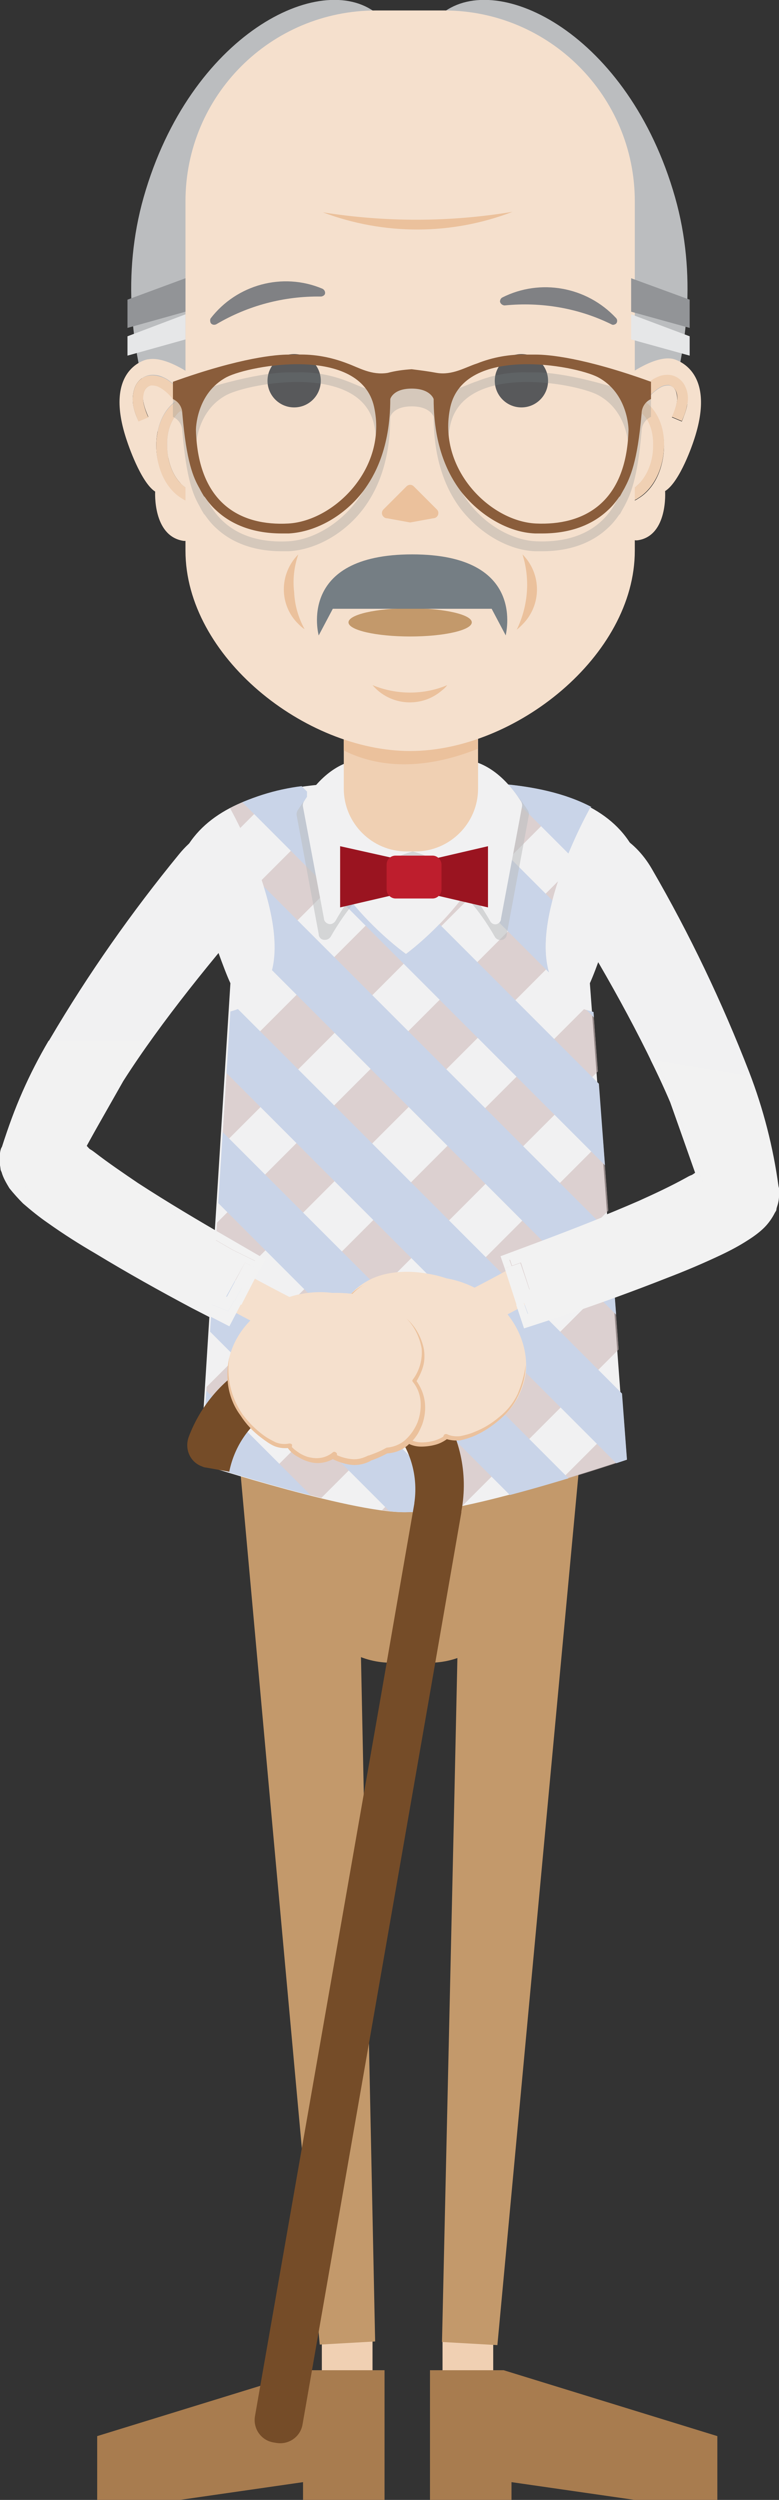 <?xml version="1.0" encoding="utf-8"?>
<!-- Generator: Adobe Illustrator 22.1.0, SVG Export Plug-In . SVG Version: 6.00 Build 0)  -->
<svg version="1.1" id="Layer_1" xmlns="http://www.w3.org/2000/svg" xmlns:xlink="http://www.w3.org/1999/xlink" x="0px" y="0px"
	 viewBox="0 0 149.1 478" style="enable-background:new 0 0 149.1 478;" xml:space="preserve">
<rect x="0" y="0" width="149.1" height="478" fill="#333333" stroke="none"/>
<style type="text/css">
	.st0{fill:#F0D0B3;}
	.st1{fill:#A87C4F;}
	.st2{fill:#F1F1F2;}
	.st3{fill:#C3996B;}
	.st4{clip-path:url(#SVGID_2_);}
	.st5{opacity:0.62;}
	.st6{fill:#CFBCBB;}
	.st7{fill:#C9D4E8;}
	.st8{fill:#754C28;}
	.st9{opacity:0.55;fill:#BBBDBF;enable-background:new    ;}
	.st10{fill:#EBC19C;}
	.st11{fill:#BBBDBF;}
	.st12{fill:#F5E0CD;}
	.st13{fill:#808184;}
	.st14{fill:url(#SVGID_3_);}
	.st15{fill:#58595B;}
	.st16{opacity:0.25;}
	.st17{fill:#757E84;}
	.st18{fill:#8A5D3B;}
	.st19{fill:#929497;}
	.st20{fill:#E6E7E8;}
	.st21{fill:#9A1420;}
	.st22{fill:#BE1E2D;}
	.st23{fill:#F2F2F2;}
</style>
<title>img_old_over_60</title>
<g id="Layer_1_1_">
	<rect x="61.6" y="444.8" class="st0" width="9.7" height="10.7"/>
	<rect x="84.7" y="444.8" class="st0" width="9.7" height="10.7"/>
	<polygon class="st1" points="82.3,478 97.9,478 97.9,474.6 121.5,478 137.3,478 137.3,465.8 96.4,453.2 82.3,453.2 	"/>
	<polygon class="st1" points="73.6,478 58,478 58,474.6 34.4,478 18.6,478 18.6,465.8 59.5,453.2 73.6,453.2 	"/>
	<path class="st0" d="M14.9,222.4L14.9,222.4c0.1-0.2,0.1-0.5,0.2-0.7c0-0.4,0-0.8,0-1.2c0-0.3-0.1-0.5-0.2-0.8"/>
	<path class="st0" d="M23.8,204.8c7.5-11.3,15.8-22.1,24.9-32.1c4.4-5,5.6-11.2,2.5-14.1l-0.7-0.7c-3.1-2.9-9.5-0.9-13.9,4.5
		c-9.1,11.1-17.4,22.9-24.7,35.3c-3.9,6.5-7,13.4-9.2,20.6l-0.1,0.3l-0.1,0.2c-0.1,0.3-0.2,0.7-0.2,1c-0.1,0.6-0.1,1.3,0,1.9
		c0,0.3,0.1,0.6,0.1,0.8s0.1,0.4,0.2,0.6c0.3,1.1,0.9,2.1,1.5,3.1c0.8,1,1.7,2,2.6,2.9c1.5,1.3,3.1,2.6,4.7,3.7
		c3.1,2.2,6.1,4.1,9.2,5.9c6.1,3.7,12.2,7.1,18.4,10.4l4.8,1.9l5.2-9.7l-4.5-2.2c-5.9-3.4-11.8-6.9-17.5-10.6
		c-2.8-1.9-5.6-3.8-8.2-5.8c-1.2-0.9-2.3-1.9-3.4-2.9L23.8,204.8z"/>
	<path class="st0" d="M55,245.9c-2.7-1.4-5.4-2.8-8.1-4.3l-3.5,6.6c2.7,1.5,5.5,2.9,8.3,4.4L55,245.9z"/>
	<path class="st2" d="M23.6,206.7c7.2-11.3,17.5-23.9,26.5-34.2c4.4-5,1.9-10.1-1.2-13l-0.7-0.7c-3.1-2.9-9.5-0.9-13.9,4.5
		c-9.1,11.1-17.4,22.9-24.7,35.3c-3.9,6.5-6.9,13.4-9.2,20.6l-0.1,0.4l-0.1,0.2c-0.1,0.3-0.2,0.7-0.2,1c-0.1,0.6-0.1,1.2,0,1.9
		c0,0.3,0.1,0.5,0.1,0.8c0,0.2,0.1,0.4,0.2,0.6c0.3,1.1,0.9,2.1,1.5,3.1c0.8,1,1.7,2,2.6,2.9c1.5,1.3,3.1,2.6,4.7,3.7
		c3.1,2.2,6.1,4.1,9.2,5.9c6.1,3.7,12.2,7.1,18.4,10.4l7.2,3.7l6.8-12.9l-6.9-4c-5.9-3.4-11.8-6.9-17.5-10.6
		c-2.8-1.9-5.6-3.8-8.2-5.8c-1.3-1-0.6-0.3-1.6-1.3L23.6,206.7z"/>
	<path class="st0" d="M64.8,232.7c3.9-0.9,7.3-0.1,9.6,2.6c0.5,0.6,1,1.4,1.3,2.1c1.2-0.2,2.4-0.1,3.5,0.3c2.5,0.9,4.6,2.8,5.6,5.2
		c0.8,1.8,0.8,3.9-0.1,5.7c0,1.2-0.1,2.4-0.4,3.6c0,1.1-0.4,2.2-1,3.2c-0.7,1-1.5,1.9-2.5,2.5l-0.4-0.3c0.3,2-0.6,4-2.2,5.2
		c-0.9,0.8-2.1,1.4-3.3,1.6l-0.2-0.2c-0.3,0.8-0.7,1.5-1.3,2c-1.3,1.3-7.8,4.5-13.9,2.5c-0.2,0-0.3-0.1-0.4-0.2
		c-1.8-0.6-3.4-1.5-4.8-2.8c-6.3-6.2-5.9-16.8-0.4-23.7C55.9,238.4,60.1,233.8,64.8,232.7z"/>
	<path class="st0" d="M52.6,246c-0.6-2.7,5.5-11.7,12.3-13.3c5-1.2,9.4,0.5,11.3,5.6s-2.7,9.9-7.5,4.9c-2.3,2.7-5.6,4.9-8.3,5.3
		L52.6,246z"/>
	<path class="st0" d="M134.3,227.7C134.3,227.7,134.3,227.8,134.3,227.7c0-0.2,0-0.5,0-0.7c0-0.4,0.1-0.8,0.2-1.2
		c0.1-0.3,0.2-0.5,0.3-0.7"/>
	<path class="st0" d="M128.4,209c-5.5-12.4-11.9-24.4-19.3-35.8c-3.6-5.6-3.7-12-0.1-14.3l0.8-0.6c3.6-2.4,9.5,0.6,13,6.7
		c7.2,12.5,13.4,25.5,18.6,38.9c2.8,7,4.7,14.4,5.7,21.8l0.1,0.4v0.2c0,0.4,0,0.7,0,1.1c0,0.6-0.1,1.2-0.3,1.8
		c-0.1,0.3-0.2,0.6-0.2,0.8c-0.1,0.2-0.2,0.4-0.3,0.6c-0.5,1-1.2,2-2,2.8c-0.9,0.9-2,1.7-3.1,2.4c-1.7,1.1-3.4,2-5.3,2.9
		c-3.4,1.6-6.7,3-10.1,4.3c-6.6,2.7-13.2,5-19.8,7.3l-5,1.1L97.5,241l4.8-1.4c6.4-2.4,12.8-4.9,19-7.6c3.1-1.4,6.1-2.8,9-4.4
		c1.3-0.7,2.6-1.5,3.8-2.3L128.4,209z"/>
	<path class="st0" d="M90.9,244.4c2.9-0.9,5.8-1.9,8.7-2.9l2.4,7.1c-2.9,1-5.9,2-8.9,2.9L90.9,244.4z"/>
	<path class="st2" d="M128.3,210.8c-5.3-12.3-13.3-26.5-20.6-38c-3.6-5.6-0.3-10.3,3.3-12.7l0.8-0.6c3.6-2.4,9.5,0.6,13,6.7
		c7.2,12.4,13.4,25.4,18.6,38.8c2.7,7,4.6,14.4,5.6,21.8l0.1,0.4v0.2c0,0.3,0,0.7,0,1c0,0.6-0.1,1.3-0.3,1.9
		c-0.1,0.3-0.2,0.6-0.2,0.8s-0.2,0.4-0.3,0.6c-0.5,1-1.2,2-2,2.8c-0.9,0.9-2,1.7-3.1,2.4c-1.7,1.1-3.4,2-5.3,2.9
		c-3.4,1.6-6.7,3-10.1,4.3c-6.6,2.6-13.2,5-19.8,7.2l-7.7,2.5L95.8,240l7.5-2.8c6.4-2.4,12.8-4.9,19-7.6c3.1-1.4,6.1-2.8,9-4.4
		c1.4-0.8,0.7-0.2,1.8-1L128.3,210.8z"/>
	<path class="st0" d="M83.4,229.8c-3.7-1.6-7.2-1.3-9.9,1c-0.6,0.6-1.2,1.2-1.6,1.9c-1.1-0.4-2.3-0.5-3.5-0.3
		c-2.6,0.4-4.9,2-6.4,4.2c-1.1,1.7-1.4,3.7-0.8,5.6c-0.2,1.2-0.3,2.4-0.2,3.6c-0.2,1.1,0,2.2,0.4,3.3c0.5,1.1,1.2,2.1,2,2.9l0.5-0.2
		c-0.6,1.9-0.1,4.1,1.3,5.5c0.8,1,1.9,1.7,3.1,2.1l0.2-0.2c0.2,0.8,0.5,1.6,1,2.2c1.1,1.5,7,5.7,13.3,4.7l0.5-0.1
		c1.9-0.3,3.6-1,5.2-2c7.2-5.1,8.6-15.6,4.2-23.3C91.3,236.8,87.8,231.6,83.4,229.8z"/>
	<path class="st0" d="M93.3,244.9c1-2.6-3.5-12.4-10-15.2c-4.8-2-9.3-1-12,3.7s1,10.2,6.6,6c1.8,3,4.8,5.7,7.3,6.6L93.3,244.9z"/>
	<path class="st3" d="M50.8,274.2c2.3-4,8.4-7.3,13.5-7.3h28.3c5.1,0,11.2,3.3,13.5,7.3s2.3,11,0.1,15.6l-9.7,19.7
		c-2.7,4.9-7.8,8.1-13.4,8.4H74c-5.6-0.3-10.7-3.5-13.4-8.4l-9.7-19.7C48.4,285.2,48.4,278.2,50.8,274.2z"/>
	<path class="st3" d="M68.1,268.9l1.6,77.5l2.1,101.3l-10.6,0.6L52,347.5l-7-77.2l0,0c-1.2-13,3.4-24,10.2-24.4
		S67.8,255.9,68.1,268.9z"/>
	<path class="st3" d="M111.8,270.3l-7.2,77.2l-9.4,100.9l-10.6-0.6l2.3-101.3l1.7-77.5l0,0c0.3-13.1,6.1-23.5,12.9-23.1
		S113,257.2,111.8,270.3z"/>
	<path class="st2" d="M79,149.5L79,149.5l-0.5-0.1H78v0.1c-5.7,0.5-34.4-2.4-42.7,13.3c0,0,6.4,20.1,8.8,25.2l-5.8,91.9
		c0,0,30.9,10,40.2,9.2c9.3,0.8,41.2-10,41.2-10l-6.8-91.1c2.4-5.2,8.6-25.2,8.6-25.2C113.5,146.7,84.7,150,79,149.5z"/>
	<g>
		<g>
			<defs>
				<path id="SVGID_1_" d="M113.6,193.5l-0.7-0.2c-19.1-5.1,0.1-38.9,0.1-38.9l0.2-0.1c-5.1-2.7-11.3-3.9-17-4.4v0.5
					c1,17.9-18.5,32-18.5,32s-20-14.1-18.9-32c0-0.1,0-0.1,0-0.2c-5.2,0.5-10.2,2-14.8,4.3c0,0,19.2,33.8,0.1,38.9l-5.5,86.5
					c0,0,30.9,10,40.2,9.2c9.3,0.8,41.2-10,41.2-10L113.6,193.5z"/>
			</defs>
			<clipPath id="SVGID_2_">
				<use xlink:href="#SVGID_1_"  style="overflow:visible;"/>
			</clipPath>
			<g class="st4">
				<g class="st5">
					
						<rect x="-55.5" y="158.7" transform="matrix(0.707 -0.707 0.707 0.707 -106.149 71.482)" class="st6" width="177.5" height="10.3"/>
				</g>
				<g class="st5">
					
						<rect x="-41.2" y="173" transform="matrix(0.707 -0.707 0.707 0.707 -112.05 85.778)" class="st6" width="177.5" height="10.3"/>
				</g>
				<g class="st5">
					
						<rect x="-26.9" y="187.3" transform="matrix(0.707 -0.707 0.707 0.707 -117.944 100.079)" class="st6" width="177.5" height="10.3"/>
				</g>
				<g class="st5">
					
						<rect x="-12.7" y="201.5" transform="matrix(0.707 -0.707 0.707 0.707 -123.882 114.277)" class="st6" width="177.5" height="10.3"/>
				</g>
				<g class="st5">
					
						<rect x="2" y="216.2" transform="matrix(0.707 -0.707 0.707 0.707 -129.96 128.983)" class="st6" width="177.5" height="10.3"/>
				</g>
				<g class="st5">
					
						<rect x="16.3" y="230.5" transform="matrix(0.707 -0.707 0.707 0.707 -135.855 143.278)" class="st6" width="177.5" height="10.3"/>
				</g>
				<g class="st5">
					
						<rect x="30.5" y="244.8" transform="matrix(0.707 -0.707 0.707 0.707 -141.822 157.546)" class="st6" width="177.5" height="10.3"/>
				</g>
				<g class="st5">
					
						<rect x="44.8" y="259" transform="matrix(0.707 -0.707 0.707 0.707 -147.693 171.777)" class="st6" width="177.5" height="10.3"/>
				</g>
				<g>
					
						<rect x="71.8" y="132.5" transform="matrix(0.707 -0.707 0.707 0.707 -141.185 122.165)" class="st7" width="10.2" height="198"/>
				</g>
				<g>
					
						<rect x="58.6" y="145.7" transform="matrix(0.707 -0.707 0.707 0.707 -154.386 116.739)" class="st7" width="10.2" height="198"/>
				</g>
				<g>
					
						<rect x="45.5" y="158.8" transform="matrix(0.707 -0.707 0.707 0.707 -167.487 111.267)" class="st7" width="10.2" height="198"/>
				</g>
				<g>
					
						<rect x="32.3" y="172" transform="matrix(0.707 -0.707 0.707 0.707 -180.682 105.836)" class="st7" width="10.2" height="198"/>
				</g>
				<g>
					
						<rect x="125.5" y="78.8" transform="matrix(0.707 -0.707 0.707 0.707 -87.48 144.39)" class="st7" width="10.2" height="198"/>
				</g>
				<g>
					
						<rect x="112.3" y="92" transform="matrix(0.707 -0.707 0.707 0.707 -100.686 138.969)" class="st7" width="10.2" height="198"/>
				</g>
				<g>
					
						<rect x="99.2" y="105.1" transform="matrix(0.707 -0.707 0.707 0.707 -113.787 133.497)" class="st7" width="10.2" height="198"/>
				</g>
				<g>
					
						<rect x="86" y="118.3" transform="matrix(0.707 -0.707 0.707 0.707 -126.982 128.066)" class="st7" width="10.2" height="198"/>
				</g>
			</g>
		</g>
	</g>
	<path class="st8" d="M66.3,257.5c-12.9-2.3-25.6,5-30.2,17.3c-0.8,2.3,0.3,4.8,2.6,5.6c0.2,0.1,0.5,0.2,0.7,0.2l4.5,0.8v-0.1
		c2-9.7,11.4-16,21.2-14.1c9.4,1.9,15.6,10.8,14.2,20.2v0.1l0,0l-3.5,20.1l-3,17.3L48.8,462c-0.4,2.4,1.2,4.6,3.5,5l0.6,0.1
		c2.4,0.4,4.6-1.2,5-3.5l23.9-137l6.5-37.4V289C91.1,274.2,81.2,260.1,66.3,257.5L66.3,257.5z"/>
	<path class="st9" d="M78.3,148.8c-3.2-2-13.2-6.6-21.3,6.1c-0.2,0.3-0.3,0.8-0.2,1.1l4.2,22.6c0,0.7,0.6,1.2,1.3,1.1
		c0.4,0,0.8-0.3,1-0.6c2.5-4.4,7.7-12,15.4-14c0.2-0.1,0.4-0.1,0.6,0c7.6,2,12.9,9.6,15.4,14c0.3,0.6,1.1,0.8,1.7,0.5
		c0.4-0.2,0.6-0.6,0.6-1l4.2-22.6c0.1-0.4,0-0.8-0.2-1.1c-8.2-12.7-18.1-8.1-21.3-6.1C79.1,149,78.6,149,78.3,148.8z"/>
	<path class="st2" d="M78.3,147.4c-3.1-1.9-12.5-6.2-20.1,5.8c-0.2,0.3-0.3,0.7-0.2,1.1l4,21.3c0,0.6,0.6,1.1,1.2,1.1
		c0.4,0,0.8-0.3,1-0.6c2.3-4.1,7.3-11.3,14.5-13.2c0.2-0.1,0.4-0.1,0.6,0c1.2,0.3,2.4,0.8,3.5,1.4c5.3,2.9,9.1,8.4,11,11.8
		c0.3,0.6,1,0.8,1.5,0.5c0.4-0.2,0.6-0.6,0.6-1l4-21.3c0.1-0.4,0-0.8-0.2-1.1c-7.7-12-17.1-7.7-20.1-5.8
		C79.1,147.6,78.7,147.6,78.3,147.4z"/>
	<path class="st0" d="M77.8,87.9h1.7c6.6,0,12,5.4,12,12v50.9c0,6.6-5.4,12-12,12h-1.7c-6.6,0-12-5.4-12-12V99.9
		C65.8,93.3,71.1,87.9,77.8,87.9z"/>
	<path class="st10" d="M91.4,143.2v-1.9H65.8v2.2C70.4,145.8,78.8,148.2,91.4,143.2z"/>
	<path class="st11" d="M38.4,31.3l3.1,17.5c-5.1,14.8-7,30.4-5.6,46c0,0-16.9-27.2-8.4-57.1C36.4,6.5,61.4-5.8,72,2.5
		C72,2.5,49.7,5.4,38.4,31.3z"/>
	<path class="st11" d="M118.3,31.3l-3.1,17.5c5.1,14.8,7,30.4,5.6,46c0,0,16.9-27.2,8.4-57.1C120.3,6.5,95.3-5.8,84.7,2.5
		C84.7,2.5,107.1,5.4,118.3,31.3z"/>
	<path class="st12" d="M122.4,78.5c-1.7,2.8-3,6-3.6,9.2c-0.3,2.1-0.2,5.5,0.7,6.1c0.4,0.3,1.2-0.1,1.7-0.4c2.3-1.4,3.8-4.6,3.9-8.2
		C125.1,82.3,124.1,79.8,122.4,78.5z"/>
	<path class="st12" d="M128.7,68.6c-3.8-0.7-9.6,3.9-9.6,3.9c-6.8,5.7-2.8,31.7,3,30.8c5.8-0.9,5.2-9.4,5.2-9.4
		c2.9-1.8,5.4-9.4,5.4-9.4C137.6,70.3,128.7,68.6,128.7,68.6z M131.5,77.6c-0.2,1-0.6,2-1,3l-1.9-0.8c0.4-0.8,0.7-1.7,0.9-2.6
		c0.2-0.8,0.1-1.6-0.1-2.3c-0.2-0.6-0.7-1.1-1.4-1.2c-0.5,0-1,0.1-1.4,0.3c-1.3,0.7-2.3,1.7-3.1,2.9c2.3,1.7,3.6,4.8,3.6,8.5
		c-0.1,4.3-1.9,8.1-4.9,9.9c-0.7,0.5-1.6,0.8-2.4,0.8c-0.5,0-1-0.2-1.5-0.4c-2.4-1.6-1.8-7-1.6-8.1c0.8-5,5.1-13.8,9.1-15.4
		c0.8-0.3,1.6-0.5,2.5-0.4c1.3,0.3,2.4,1.2,2.9,2.4C131.6,75.2,131.7,76.4,131.5,77.6L131.5,77.6z"/>
	<path class="st0" d="M128.3,71.7c-0.8-0.1-1.7,0-2.5,0.4c-4,1.6-8.3,10.4-9.1,15.4c-0.2,1-0.8,6.5,1.6,8.1c0.4,0.3,0.9,0.4,1.5,0.4
		c0.9,0,1.7-0.3,2.4-0.8c2.9-1.8,4.8-5.6,4.9-9.9c0.1-3.7-1.3-6.8-3.6-8.5c0.8-1.2,1.8-2.2,3.1-2.9c0.4-0.2,0.9-0.3,1.4-0.3
		c0.6,0.2,1.1,0.6,1.4,1.2c0.3,0.7,0.3,1.5,0.1,2.3c-0.2,0.9-0.5,1.7-0.9,2.6l1.9,0.8c0.4-0.9,0.8-1.9,1-3c0.3-1.2,0.2-2.4-0.3-3.5
		C130.7,72.8,129.6,71.9,128.3,71.7z M125,85.3c0,3.5-1.6,6.7-3.9,8.2c-0.5,0.3-1.3,0.7-1.7,0.4c-0.9-0.6-1-3.9-0.7-6.1
		c0.7-3.3,1.9-6.4,3.6-9.2C124.1,79.8,125.1,82.3,125,85.3L125,85.3z"/>
	<path class="st12" d="M34.6,78.5c1.7,2.8,3,6,3.6,9.2c0.3,2.1,0.2,5.5-0.7,6.1c-0.4,0.3-1.2-0.1-1.7-0.4C33.5,92,32,88.8,32,85.2
		C31.9,82.3,32.9,79.8,34.6,78.5z"/>
	<path class="st12" d="M24.4,84.6c0,0,2.5,7.6,5.3,9.4c0,0-0.5,8.4,5.3,9.4s9.8-25.1,3-30.8c0,0-5.8-4.6-9.6-3.9
		C28.3,68.6,19.4,70.3,24.4,84.6z M25.8,74.1c0.5-1.3,1.6-2.2,2.9-2.4c0.8-0.1,1.7,0,2.5,0.4c4,1.6,8.3,10.4,9.1,15.4
		c0.2,1,0.8,6.5-1.6,8.1c-0.4,0.3-0.9,0.4-1.5,0.4c-0.9,0-1.7-0.3-2.4-0.8c-2.9-1.8-4.8-5.6-4.9-9.9c0-3.7,1.3-6.8,3.6-8.5
		c-0.8-1.2-1.8-2.2-3.1-2.9c-0.4-0.2-0.9-0.3-1.4-0.3c-0.6,0.2-1.1,0.6-1.4,1.2c-0.3,0.7-0.3,1.5-0.1,2.3c0.2,0.9,0.5,1.7,0.9,2.6
		l-1.9,0.8c-0.4-0.9-0.8-1.9-1-3C25.3,76.4,25.4,75.2,25.8,74.1L25.8,74.1z"/>
	<path class="st0" d="M25.8,74.1c-0.4,1.1-0.5,2.3-0.3,3.5c0.2,1,0.6,2,1,3l1.9-0.8c-0.4-0.8-0.7-1.7-0.9-2.6
		c-0.2-0.8-0.1-1.6,0.1-2.3c0.2-0.6,0.7-1.1,1.4-1.2c0.5,0,1,0.1,1.4,0.3c1.3,0.7,2.3,1.7,3.1,2.9c-2.3,1.7-3.6,4.8-3.6,8.5
		c0.1,4.3,1.9,8.1,4.9,9.9c0.7,0.5,1.6,0.8,2.4,0.8c0.5,0,1-0.2,1.5-0.4c2.4-1.6,1.7-7,1.6-8.1c-0.8-5-5.1-13.8-9.1-15.4
		c-0.8-0.3-1.6-0.5-2.5-0.4C27.4,71.9,26.3,72.8,25.8,74.1z M34.6,78.5c1.7,2.8,3,6,3.6,9.2c0.3,2.1,0.2,5.5-0.7,6.1
		c-0.4,0.3-1.2-0.1-1.7-0.4C33.5,92,32,88.8,32,85.2C31.9,82.3,32.9,79.8,34.6,78.5z"/>
	<path class="st12" d="M78.5,143.6L78.5,143.6c-20.1,0-43-18.1-43-38.3V38.5C35.5,18.3,51.8,2,72,2l0,0h13
		c20.1,0,36.5,16.3,36.5,36.5v66.8C121.5,125.4,98.6,143.6,78.5,143.6z"/>
	<path class="st10" d="M71.3,131c3.4,4,9.4,4.4,13.3,1c0.4-0.3,0.7-0.6,1-1C81.1,132.9,75.9,132.9,71.3,131z"/>
	<path class="st10" d="M57.1,106c-3.7,3.7-3.7,9.7,0,13.3c0.4,0.4,0.7,0.7,1.2,1c-1.2-2.2-1.9-4.6-2-7.1
		C56,110.8,56.3,108.3,57.1,106z"/>
	<path class="st10" d="M100,106c3.7,3.7,3.7,9.7,0,13.4c-0.4,0.4-0.7,0.7-1.1,1C101.1,115.9,101.5,110.7,100,106z"/>
	<path class="st10" d="M98.1,40.5C86.4,45,73.5,45,61.8,40.6C73.8,42.5,86,42.5,98.1,40.5z"/>
	<path class="st13" d="M41.4,62c-0.4,0.2-0.9,0.1-1.1-0.3c-0.1-0.3-0.1-0.6,0-0.8c5-6.5,13.8-8.9,21.4-5.7c0.4,0.2,0.6,0.6,0.5,1
		c-0.1,0.3-0.5,0.5-0.8,0.5C54.4,56.6,47.5,58.4,41.4,62L41.4,62z"/>
	<path class="st13" d="M96.6,58.4c-0.4,0-0.8-0.3-0.9-0.7c0-0.3,0.1-0.6,0.4-0.8c7.3-3.7,16.2-2.1,21.8,3.9c0.3,0.3,0.3,0.8,0,1.1
		c-0.3,0.2-0.6,0.3-0.9,0.1C110.7,58.9,103.6,57.7,96.6,58.4z"/>
	
		<radialGradient id="SVGID_3_" cx="683.533" cy="210.654" r="21.058" gradientTransform="matrix(1 0 0 1 0 179.072)" gradientUnits="userSpaceOnUse">
		<stop  offset="0" style="stop-color:#F0BFD9;stop-opacity:0.95"/>
		<stop  offset="4.000000e-02" style="stop-color:#EEBCD3;stop-opacity:0.88"/>
		<stop  offset="0.15" style="stop-color:#E9B3C2;stop-opacity:0.65"/>
		<stop  offset="0.27" style="stop-color:#E4ABB2;stop-opacity:0.45"/>
		<stop  offset="0.39" style="stop-color:#E1A4A6;stop-opacity:0.29"/>
		<stop  offset="0.51" style="stop-color:#DE9F9C;stop-opacity:0.16"/>
		<stop  offset="0.62" style="stop-color:#DC9C96;stop-opacity:7.000000e-02"/>
		<stop  offset="0.73" style="stop-color:#DA9A91;stop-opacity:2.000000e-02"/>
		<stop  offset="0.83" style="stop-color:#DA9990;stop-opacity:0"/>
		<stop  offset="1" style="stop-color:#DA9990;stop-opacity:0"/>
	</radialGradient>
	<ellipse class="st14" cx="104.1" cy="94.8" rx="21.1" ry="10.5"/>
	<path class="st10" d="M78.5,99.9l4.4-0.8c0.5,0,1-0.4,1-1c0-0.3-0.1-0.5-0.3-0.7L79.2,93c-0.4-0.4-1-0.4-1.4,0l-4.4,4.4
		c-0.4,0.4-0.4,1,0,1.4c0.2,0.2,0.4,0.3,0.7,0.3L78.5,99.9z"/>
	<circle class="st15" cx="56.3" cy="72.8" r="5.1"/>
	<circle class="st15" cx="99.8" cy="72.8" r="5.1"/>
	<g class="st16">
		<path class="st17" d="M102.6,71.2c-0.6,0-1.1,0-1.7,0c-3.3-0.1-6.6,0.5-9.6,1.7c-2.2,0.7-4.7,2.3-7.7,1.8
			c-1.6-0.3-3.2-0.5-4.8-0.7c-1.6,0.1-3.1,0.3-4.6,0.7c-3.1,0.5-5.5-1-7.7-1.8c-3.1-1.2-6.3-1.8-9.6-1.7c-0.6,0-1.1,0-1.7,0
			c-2.2,0-9,0.5-22.1,5.2v3.3c1.1,0.5,1.8,1.6,1.8,2.8c0.8,9.3,2.1,12.2,3.3,14.3c0.3,0.6,0.6,1.1,0.9,1.6v-0.1
			c0.7,1,1.4,1.9,2.3,2.7c3.1,2.9,7.4,4.4,12.5,4.4c0.4,0,0.9,0,1.4,0c5.2-0.3,10.7-3.4,14.3-8.2c2-2.7,5.1-8,5.1-17.5
			c0,0,0.5-2,4.1-2s4.2,2,4.2,2c0,9.5,3.1,14.8,5.1,17.5c3.7,4.8,9.2,8,14.3,8.2c0.5,0,0.9,0,1.4,0c5.1,0,9.4-1.5,12.5-4.4
			c0.9-0.8,1.6-1.7,2.3-2.7v0.1c0.3-0.5,0.6-1.1,0.9-1.6c1.1-2.1,2.5-5,3.3-14.3c0-1.2,0.7-2.3,1.8-2.8v-3.3
			C111.6,71.7,104.8,71.2,102.6,71.2z M55.2,103.5c-9,0.5-17.3-3.7-17.7-17.9c0,0,0-7,5.9-10.1c4.5-2.3,25.6-6.1,28.2,5.7
			C74.2,93,63.9,103,55.2,103.5L55.2,103.5z M102.6,103.5c-8.8-0.4-19-10.5-16.4-22.3c2.7-11.8,23.7-8,28.2-5.7
			c5.9,3.1,5.9,10.1,5.9,10.1C119.9,99.8,111.6,103.9,102.6,103.5z"/>
	</g>
	<path class="st18" d="M102.6,67.8c-0.6,0-1.1,0-1.7,0c-3.3-0.1-6.6,0.5-9.6,1.7c-2.2,0.7-4.7,2.3-7.7,1.8c-1.6-0.3-3.2-0.5-4.8-0.7
		c-1.6,0.1-3.1,0.3-4.6,0.7c-3.1,0.5-5.5-1-7.7-1.8c-3.1-1.2-6.3-1.8-9.6-1.7c-0.6,0-1.1,0-1.7,0c-2.2,0-9,0.5-22.1,5.2v3.3
		c1.1,0.5,1.8,1.6,1.8,2.8c0.8,9.3,2.1,12.2,3.3,14.3c0.3,0.6,0.6,1.1,0.9,1.6v-0.1c0.7,1,1.4,1.9,2.3,2.7c3.1,2.9,7.4,4.4,12.5,4.4
		c0.4,0,0.9,0,1.4,0c5.2-0.3,10.7-3.4,14.3-8.2c2-2.7,5.1-8,5.1-17.5c0,0,0.5-2,4.1-2s4.2,2,4.2,2c0,9.5,3.1,14.8,5.1,17.5
		c3.7,4.8,9.2,8,14.3,8.2c0.5,0,0.9,0,1.4,0c5.1,0,9.4-1.5,12.5-4.4c0.9-0.8,1.6-1.7,2.3-2.7V95c0.3-0.5,0.6-1.1,0.9-1.6
		c1.1-2.1,2.5-5,3.3-14.3c0-1.2,0.7-2.3,1.8-2.8V73C111.6,68.3,104.8,67.8,102.6,67.8z M55.2,100.1c-9,0.5-17.3-3.7-17.7-17.9
		c0,0,0-7,5.9-10.1c4.5-2.3,25.6-6.1,28.2,5.7C74.2,89.6,63.9,99.6,55.2,100.1L55.2,100.1z M102.6,100.1c-8.8-0.4-19-10.5-16.4-22.3
		c2.7-11.8,23.7-8,28.2-5.7c5.9,3.1,5.9,10.1,5.9,10.1C119.9,96.3,111.6,100.5,102.6,100.1z"/>
	<ellipse class="st3" cx="78.5" cy="119" rx="11.8" ry="2.7"/>
	<path class="st17" d="M78.9,106C56.7,106,61,121.5,61,121.5l2.7-5.1h30.4l2.7,5.1C96.7,121.5,101.1,106,78.9,106z"/>
	<polygon class="st19" points="24.4,57.3 35.5,53.2 35.5,59.6 24.4,62.7 	"/>
	<polygon class="st20" points="24.4,64.3 35.5,60.1 35.5,64.9 24.4,68 	"/>
	<polygon class="st19" points="132,57.3 120.8,53.2 120.8,59.6 132,62.7 	"/>
	<polygon class="st20" points="132,64.3 120.8,60.1 120.8,64.9 132,68 	"/>
	<polygon class="st21" points="93.4,161.8 82.2,164.4 82.2,170.9 93.4,173.5 	"/>
	<polygon class="st21" points="65.1,173.5 76.3,170.9 76.3,164.3 65.1,161.8 	"/>
	<path class="st22" d="M75.7,163.6h7.1c0.9,0,1.7,0.8,1.7,1.7v4.8c0,0.9-0.8,1.7-1.7,1.7h-7.1c-0.9,0-1.7-0.8-1.7-1.7v-4.8
		C74,164.3,74.8,163.6,75.7,163.6z"/>
	<path class="st12" d="M89.3,247c2.7-1.4,5.4-2.8,8.1-4.3l3.5,6.6c-2.7,1.5-5.5,2.9-8.3,4.4L89.3,247z"/>
	<path class="st12" d="M70.4,244.9c-3.5,2-5.4,4.9-5.2,8.5c0.1,0.8,0.2,1.7,0.5,2.5c-1,0.7-1.8,1.6-2.4,2.6
		c-1.2,2.4-1.4,5.2-0.5,7.7c0.7,1.9,2.1,3.4,4,4.1c0.9,0.9,1.8,1.6,2.8,2.3c0.8,0.8,1.8,1.4,2.9,1.6c1.2,0.3,2.4,0.3,3.6,0.1
		l0.1-0.5c1.2,1.6,3.2,2.5,5.2,2.2c1.3,0,2.5-0.4,3.5-1.1v-0.3c0.7,0.4,1.5,0.6,2.3,0.6c1.9,0,8.7-2.1,11.8-7.8
		c0.1-0.1,0.2-0.3,0.2-0.4c0.9-1.7,1.4-3.5,1.5-5.3c0.3-8.9-7.3-16.3-16.1-17.4C80.8,242.9,74.6,242.5,70.4,244.9z"/>
	<path class="st12" d="M88.4,246.2c-1.5-2.3-12.1-4.7-18.2-1.2c-4.5,2.6-6.5,6.8-4.3,11.8c2.1,5,8.7,5.3,8.8-1.7
		c3.5,0.4,7.4-0.4,9.6-1.8L88.4,246.2z"/>
	<path class="st23" d="M128.4,209l5.7,16.2c-1.2,0.9-2.5,1.6-3.8,2.3c-2.8,1.5-5.9,3-9,4.4c-6.1,2.7-12.6,5.2-19,7.6l-4.8,1.4
		l0.4,1.1l-1.3,0.5l-0.8-2.3l7.5-2.8c6.4-2.4,12.8-4.9,19-7.6c3.1-1.4,6.1-2.8,9-4.4c1.4-0.8,0.7-0.2,1.8-1l-4.8-13.6
		c-1.1-2.7-2.4-5.4-3.8-8.2l1.1,0.2C126.6,204.9,127.5,206.9,128.4,209z"/>
	<path class="st23" d="M149.1,227.4v0.2c0,0.3,0,0.7,0,1c0,0.6-0.1,1.3-0.3,1.9c-0.1,0.3-0.2,0.6-0.2,0.8s-0.2,0.4-0.3,0.6
		c-0.5,1-1.2,2-2,2.8c-0.9,0.9-2,1.7-3.1,2.4c-1.7,1.1-3.4,2-5.3,2.9c-3.4,1.6-6.7,3-10.1,4.3c-6.6,2.6-13.2,5-19.8,7.2l-7.7,2.5
		l-1.5-4.5l1.4-0.5l0.8,2.2l5-1.1c6.6-2.3,13.2-4.6,19.8-7.3c3.3-1.3,6.7-2.7,10.1-4.3c1.8-0.9,3.6-1.8,5.3-2.9
		c1.1-0.7,2.1-1.5,3.1-2.4c0.8-0.8,1.5-1.7,2-2.8c0.1-0.2,0.2-0.4,0.3-0.6c0.1-0.2,0.2-0.5,0.2-0.8c0.2-0.6,0.3-1.2,0.3-1.8
		c0-0.4,0-0.7,0-1.1V226l-0.1-0.4c-0.9-6.9-2.6-13.6-5-20.1l1.6,0.3c2.6,6.8,4.4,14,5.4,21.2L149.1,227.4z"/>
	<path class="st23" d="M102,248.5l-1.7,0.6l0.8,2.2l5-1.1c6.6-2.3,13.2-4.6,19.8-7.3c3.3-1.3,6.7-2.7,10.1-4.3
		c1.8-0.9,3.6-1.8,5.3-2.9c1.1-0.7,2.1-1.5,3.1-2.4c0.8-0.8,1.5-1.7,2-2.8c0.1-0.2,0.2-0.4,0.3-0.6c0.1-0.2,0.2-0.5,0.2-0.8
		c0.2-0.6,0.3-1.2,0.3-1.8c0-0.4,0-0.7,0-1.1V226l-0.1-0.4c-0.9-6.9-2.6-13.6-5-20.1l-16.4-2.7c1,2,1.9,4.1,2.8,6.1l5.7,16.2
		c-1.2,0.9-2.5,1.6-3.8,2.3c-2.8,1.5-5.9,3-9,4.4c-6.1,2.7-12.6,5.2-19,7.6l-4.8,1.4L98,242l1.7-0.6L102,248.5z M134.4,225.7
		c0.1-0.3,0.2-0.5,0.3-0.7l-0.4,2.7l0,0l0,0c0-0.2,0-0.5,0-0.7C134.3,226.5,134.3,226.1,134.4,225.7L134.4,225.7z"/>
	<path class="st23" d="M134.7,225l-0.4,2.7l0,0c0-0.2,0-0.5,0-0.7c0-0.4,0.1-0.8,0.2-1.2C134.5,225.5,134.6,225.2,134.7,225z"/>
	<path class="st23" d="M134.3,227.7L134.3,227.7z"/>
	<path class="st23" d="M100.3,249.1l-1.4,0.5l-2.3-7.1l1.3-0.5L100.3,249.1z"/>
	<path class="st23" d="M99.6,241.5l2.4,7.1l-1.7,0.6l-2.4-7.1L99.6,241.5z"/>
	<path class="st10" d="M100.6,261c0,1.9-0.5,3.9-1.3,5.6c-0.8,1.8-2,3.4-3.5,4.7c-1.5,1.3-3.1,2.4-4.9,3.2c-0.9,0.4-1.9,0.7-2.8,0.9
		c-1,0.1-2.1,0-3.1-0.4l0.6-0.4v0.3c0,0.1-0.1,0.2-0.1,0.3c-0.7,0.5-1.5,0.9-2.4,1.1c-0.8,0.2-1.7,0.3-2.5,0.3
		c-0.9,0-1.7-0.2-2.5-0.6s-1.5-1-2-1.6l0.9-0.2l-0.1,0.5c0,0.2-0.2,0.4-0.4,0.4c-1.2,0.3-2.4,0.3-3.7,0.1c-1.2-0.2-2.4-0.8-3.3-1.7
		l0.1,0.1c-1.1-0.7-2-1.4-2.9-2.3l0.2,0.1c-1.5-0.5-2.8-1.4-3.6-2.7c-0.4-0.6-0.8-1.3-1-2s-0.4-1.4-0.5-2.2c-0.2-1.5,0-3,0.5-4.4
		s1.5-2.6,2.7-3.5l-0.1,0.4c-0.4-1.1-0.6-2.2-0.6-3.3s0.2-2.3,0.7-3.3c1-2,2.6-3.7,4.6-4.7c-1.9,1.1-3.3,2.8-4.2,4.8
		c-0.8,2-0.7,4.3,0.1,6.3c0.1,0.1,0,0.3-0.1,0.3l0,0c-1.1,0.9-1.9,2-2.3,3.3c-0.4,1.3-0.6,2.7-0.4,4.1c0.1,1.4,0.6,2.7,1.4,3.8
		c0.7,1.1,1.8,1.9,3.1,2.3c0.1,0,0.2,0.1,0.2,0.1c0.9,0.8,1.8,1.5,2.8,2.1c0,0,0.1,0,0.1,0.1c0.8,0.7,1.8,1.2,2.8,1.4
		c1.1,0.2,2.2,0.2,3.3-0.1l-0.4,0.4l0.1-0.5l0,0c0-0.3,0.3-0.4,0.5-0.4l0,0c0.1,0,0.2,0.1,0.3,0.2c0.9,1.2,2.3,1.9,3.8,1.9
		c0.8,0,1.5-0.1,2.3-0.3c0.7-0.2,1.4-0.5,2-0.9l-0.1,0.3v-0.3c0-0.2,0.2-0.4,0.4-0.4c0.1,0,0.1,0,0.2,0c0.8,0.4,1.7,0.5,2.6,0.4
		c0.9-0.2,1.8-0.4,2.7-0.8c1.8-0.7,3.4-1.7,4.8-2.9c1.5-1.2,2.7-2.7,3.5-4.4C99.8,264.8,100.4,262.9,100.6,261z"/>
	<path class="st12" d="M55.8,248.2c-2.7-1.4-5.4-2.8-8.1-4.3l-3.5,6.6c2.7,1.5,5.5,2.9,8.3,4.4L55.8,248.2z"/>
	<path class="st12" d="M77.8,251.9c2.8,2.9,3.8,6.3,2.6,9.6c-0.3,0.8-0.7,1.5-1.2,2.2c0.8,0.9,1.3,2,1.5,3.2
		c0.5,2.6-0.1,5.3-1.7,7.5c-1.2,1.6-3,2.6-5,2.8c-1.1,0.6-2.2,1.1-3.3,1.5c-1,0.5-2.1,0.8-3.2,0.8c-1.2-0.1-2.4-0.4-3.5-0.9l0.1-0.5
		c-1.6,1.2-3.8,1.5-5.6,0.7c-1.2-0.4-2.3-1.1-3.1-2l0.1-0.3c-0.8,0.1-1.6,0.1-2.4-0.1c-1.8-0.5-7.8-4.5-9.1-10.8l-0.1-0.5
		c-0.4-1.8-0.4-3.7,0-5.6c2.2-8.6,11.6-13.6,20.3-12.2C68.4,247,74.5,248.5,77.8,251.9z"/>
	<path class="st12" d="M60.2,248.1c2-1.8,12.9-1.1,17.8,4c3.6,3.7,4.3,8.3,0.9,12.6s-9.9,2.6-8-4.1c-3.4-0.6-7-2.4-8.7-4.5
		L60.2,248.1z"/>
	<path class="st10" d="M43.9,259.5c-0.6,3.8,0.3,7.7,2.5,10.9c1.1,1.5,2.5,2.9,4,4c0.8,0.6,1.6,1,2.4,1.4c0.8,0.3,1.7,0.4,2.6,0.2
		c0.2,0,0.5,0.1,0.5,0.3l0,0c0,0.1,0,0.1,0,0.2l-0.1,0.3l-0.1-0.3c0.5,0.6,1.1,1,1.7,1.4c0.7,0.4,1.4,0.7,2.1,0.8c1.5,0.3,3,0,4.2-1
		c0.2-0.2,0.5-0.1,0.7,0.1c0.1,0.1,0.1,0.2,0.1,0.3l0,0v0.5l-0.3-0.5c1,0.5,2.1,0.8,3.2,0.9s2.1-0.2,3.1-0.7h0.1
		c1.1-0.4,2.2-0.8,3.2-1.4c0.1,0,0.2-0.1,0.2-0.1c1.3-0.1,2.6-0.6,3.6-1.5s1.8-2.1,2.3-3.3c0.5-1.3,0.7-2.7,0.6-4
		c-0.1-1.4-0.6-2.7-1.5-3.8l0,0c-0.1-0.1-0.1-0.3,0-0.4c1.3-1.7,1.9-3.9,1.7-6c-0.4-2.2-1.4-4.2-2.9-5.7c1.7,1.5,2.8,3.5,3.3,5.7
		c0.2,1.1,0.2,2.3-0.1,3.4c-0.3,1.1-0.8,2.1-1.4,3.1v-0.4c0.9,1.2,1.5,2.6,1.7,4.1s0,3-0.5,4.4c-0.3,0.7-0.6,1.4-1,2
		s-0.9,1.2-1.5,1.7c-1.1,1.1-2.6,1.7-4.2,1.8l0.2-0.1c-1.1,0.6-2.2,1.1-3.4,1.5H71c-1.1,0.6-2.4,0.9-3.6,0.8s-2.4-0.5-3.5-1
		c-0.2-0.1-0.3-0.3-0.3-0.5l0.1-0.5l0.8,0.4c-0.7,0.5-1.5,0.9-2.4,1.1s-1.7,0.2-2.6,0c-0.8-0.2-1.6-0.5-2.4-1c-0.8-0.4-1.5-1-2-1.7
		c-0.1-0.1-0.1-0.2-0.1-0.3l0,0l0.1-0.3l0.5,0.5c-1,0.2-2.1,0.1-3.1-0.3c-0.9-0.4-1.7-1-2.5-1.6c-1.6-1.2-2.9-2.6-4-4.3
		C43.7,267.5,43,263.5,43.9,259.5L43.9,259.5z"/>
	<path class="st23" d="M23.8,204.6l-8.3,15.1c1.1,1,2.2,2,3.4,2.9c2.5,2,5.3,3.9,8.2,5.8c5.7,3.7,11.6,7.2,17.5,10.6l4.5,2.2l-0.6,1
		l1.2,0.7l1.1-2.1l-6.9-4c-5.9-3.4-11.8-6.9-17.5-10.6c-2.8-1.9-5.6-3.8-8.2-5.8c-1.3-1-0.7-0.3-1.6-1.3l6.9-12.6
		c1.6-2.4,3.3-4.9,5.1-7.5h-1.1C26.3,200.9,25,202.7,23.8,204.6z"/>
	<path class="st23" d="M0.3,219.4l-0.1,0.2c-0.1,0.3-0.2,0.7-0.2,1c-0.1,0.6-0.1,1.2,0,1.9c0,0.3,0.1,0.6,0.1,0.8s0.1,0.4,0.2,0.6
		c0.3,1.1,0.9,2.1,1.5,3.1c0.8,1,1.7,2,2.6,2.9c1.5,1.3,3.1,2.6,4.7,3.7c3.1,2.2,6.1,4.1,9.2,5.9c6.1,3.7,12.2,7.1,18.4,10.4
		l7.2,3.7l2.2-4.2l-1.3-0.7l-1.1,2l-4.8-1.9c-6.1-3.3-12.3-6.7-18.4-10.4c-3.1-1.8-6.1-3.7-9.2-5.9c-1.6-1.1-3.2-2.4-4.7-3.7
		c-1-0.9-1.9-1.8-2.6-2.9c-0.7-0.9-1.2-2-1.5-3.1c-0.1-0.2-0.1-0.4-0.2-0.6c-0.1-0.2-0.1-0.5-0.1-0.8c-0.1-1,0-2,0.2-2.9l0.1-0.2
		l0.1-0.3c2-6.6,4.8-13,8.3-19H9.3c-3.7,6.3-6.7,13-8.8,20.1L0.3,219.4z"/>
	<path class="st23" d="M46.9,241.4l1.5,0.8l0.6-1l-4.5-2.2c-5.9-3.4-11.8-6.9-17.5-10.6c-2.8-1.9-5.6-3.8-8.2-5.8
		c-1.2-0.9-2.3-1.9-3.4-2.9l8.3-15.1c1.2-1.9,2.5-3.7,3.7-5.6H10.9c-3.5,6-6.3,12.4-8.3,19l-0.1,0.3l-0.1,0.2
		c-0.3,1-0.3,1.9-0.2,2.9c0,0.3,0.1,0.6,0.1,0.8s0.1,0.4,0.2,0.6c0.3,1.1,0.9,2.1,1.5,3.1c0.8,1,1.7,2,2.6,2.9
		c1.5,1.3,3.1,2.6,4.7,3.7c3.1,2.2,6.1,4.1,9.2,5.9c6.1,3.7,12.2,7.1,18.4,10.4l4.8,1.9l1.1-2l-1.5-0.8L46.9,241.4z M15.1,221.4
		c0,0.2-0.1,0.5-0.2,0.7l0,0l0,0l0,0v-2.7c0.1,0.3,0.1,0.5,0.2,0.8C15.2,220.6,15.2,221,15.1,221.4L15.1,221.4z"/>
	<path class="st23" d="M14.9,219.4v2.8c0.1-0.2,0.1-0.5,0.2-0.7c0-0.4,0-0.8,0-1.2C15.1,219.9,15,219.7,14.9,219.4z"/>
	<path class="st23" d="M14.9,222.2L14.9,222.2L14.9,222.2z"/>
	<path class="st23" d="M44.9,248.8l1.3,0.7l3.4-6.6l-1.2-0.7L44.9,248.8z"/>
	<path class="st23" d="M46.9,241.4l-3.5,6.6l1.5,0.8l3.5-6.6L46.9,241.4z"/>
</g>
</svg>
